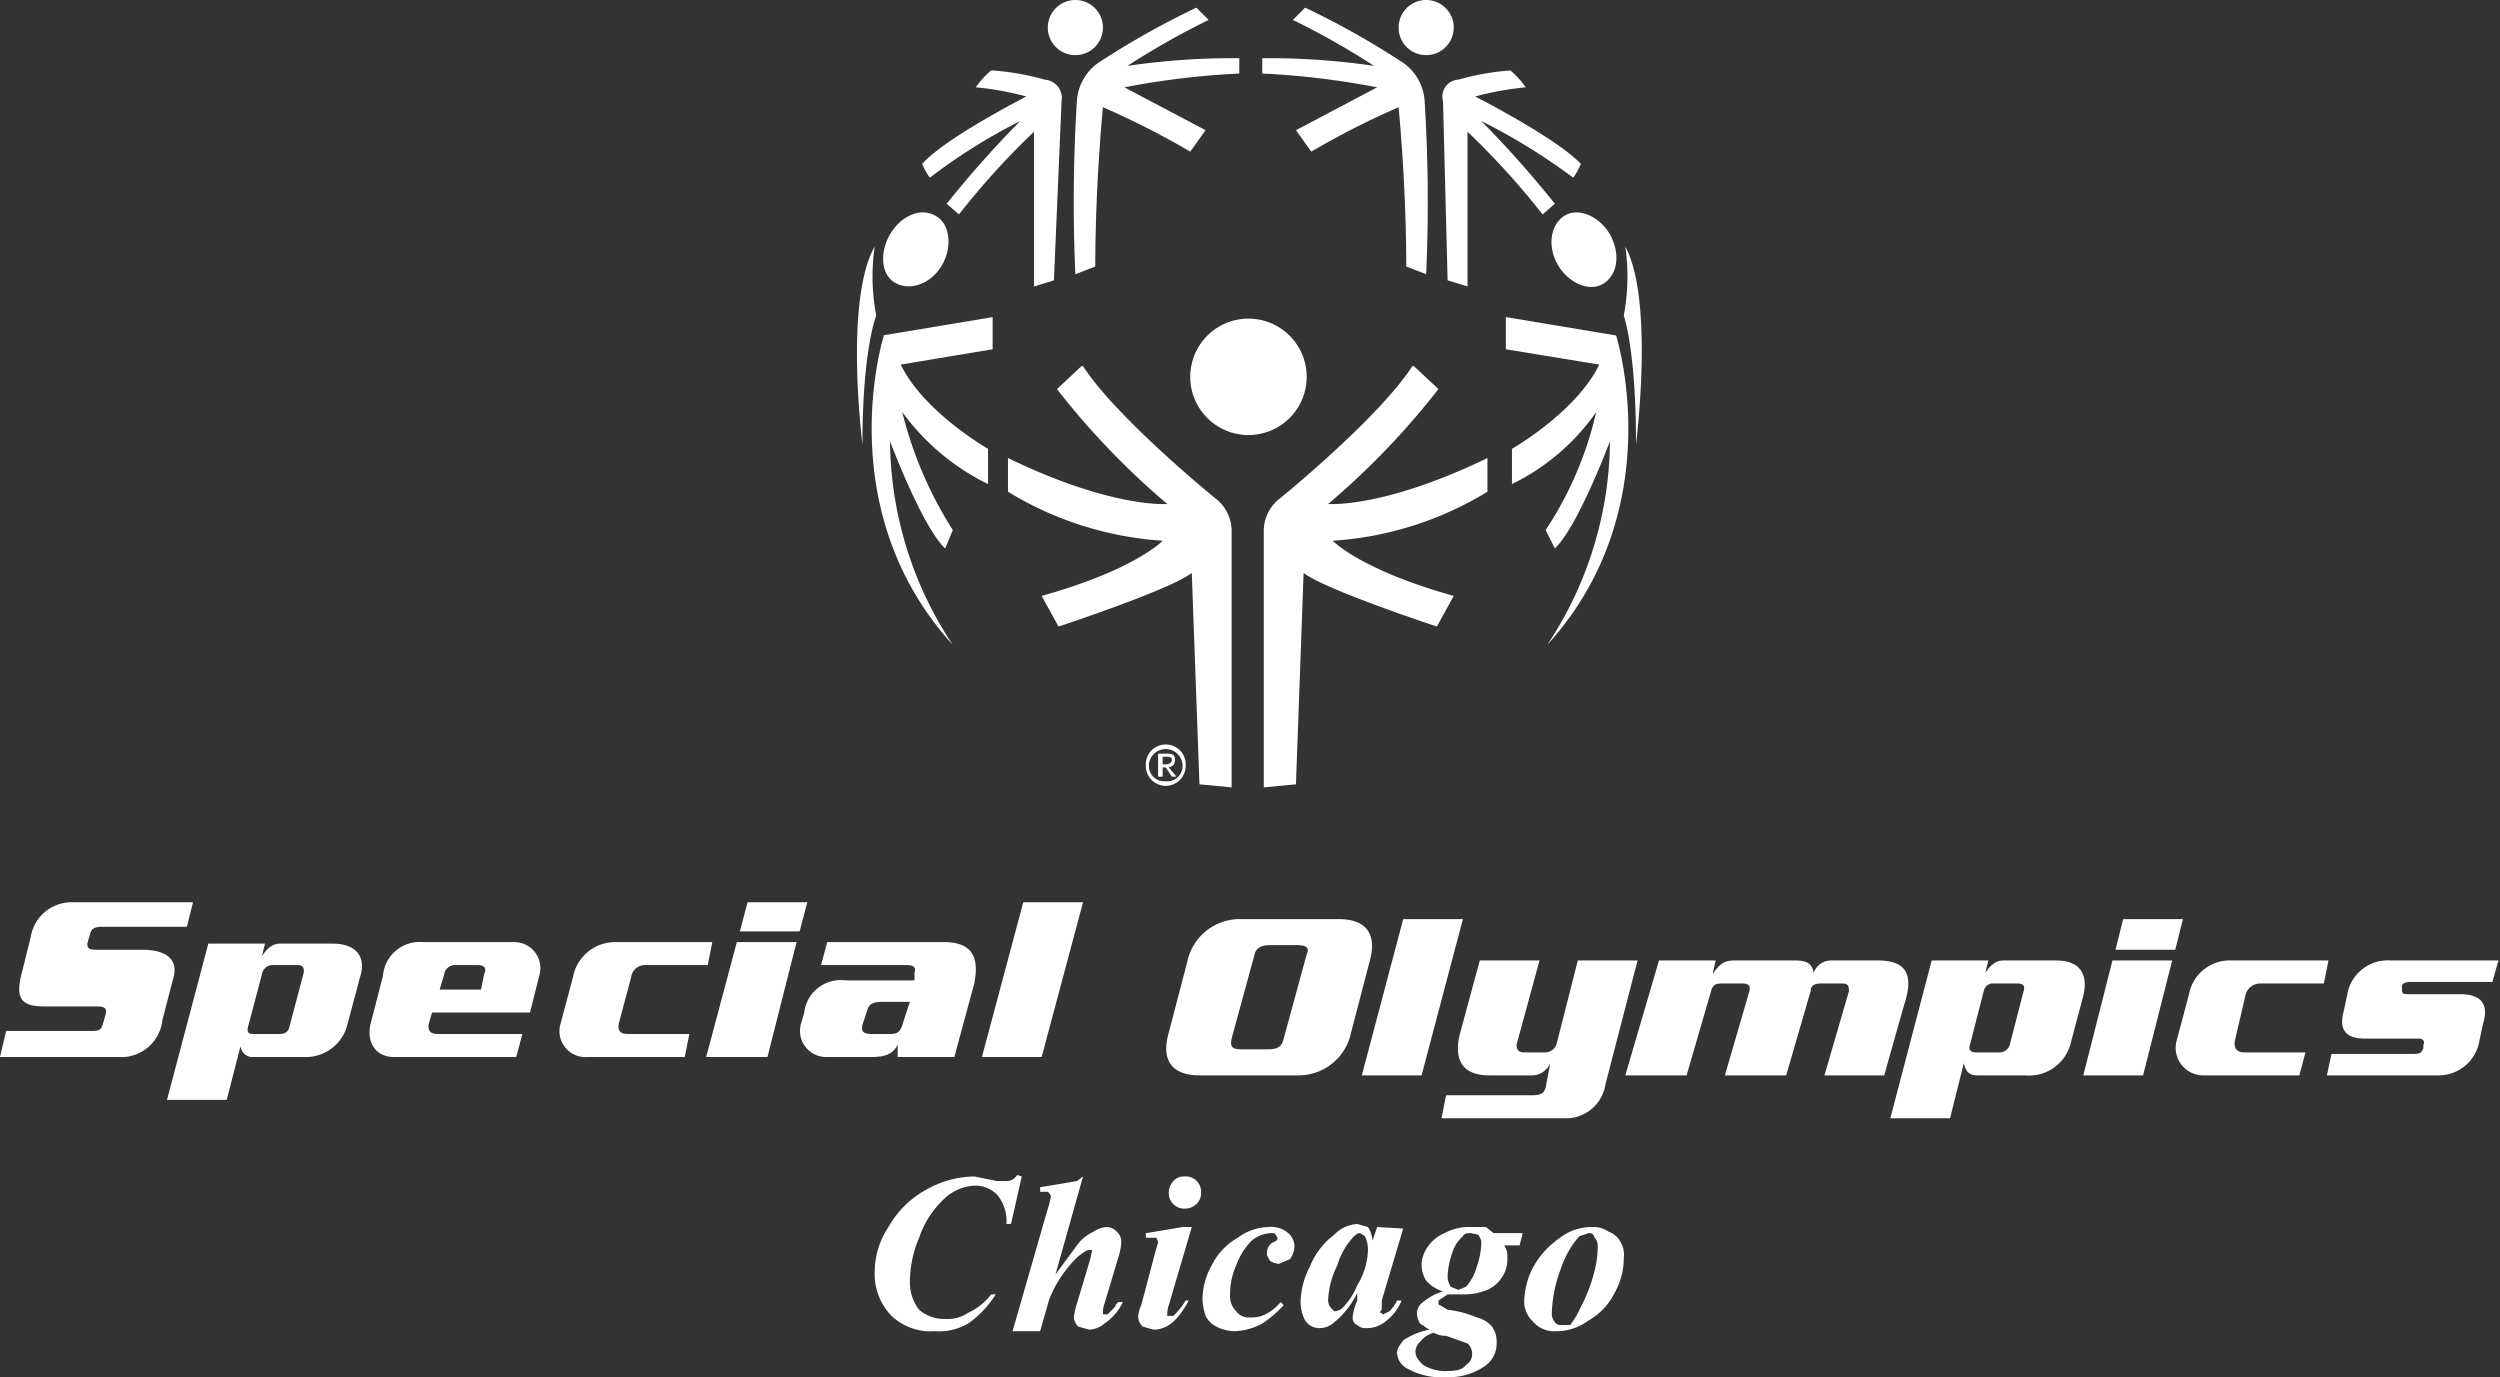 <svg xmlns="http://www.w3.org/2000/svg" viewBox="0 0 163.2 89.9"><rect x="0" y="0" width="163.2" height="89.9" fill="#333333" stroke="none"/><title>special-olympics-logo</title><path d="M12.6,58.9H4.7A2.7,2.7,0,0,0,2,61.2l-.6,2.4c-.4,1.6,0,2.1,1.5,2.1H6.3c.5,0,.7.1.6.5l-.2.7c-.1.3-.2.4-.7.4H.4L0,69H7.7a2.7,2.7,0,0,0,2.9-2.4l.7-2.7c.4-1.3-.5-1.9-2-1.9h-3c-.5,0-.6-.1-.6-.4l.2-.7c.1-.3.3-.4.8-.4h5.5l.4-1.6Z" style="fill:#fff;fill-rule:evenodd"/><path d="M21.7,61.6H18.3c-.6,0-.9.4-1.2.8l.2-.8H13.6L10.9,71.8h3.9l.9-3.5a.8.8,0,0,0,.9.7h3.2a2.8,2.8,0,0,0,2.9-2.2l.8-3C23.9,62.6,23.4,61.6,21.7,61.6Zm-1.9,2L18.9,67c-.1.4-.3.5-.7.5H16.6c-.4,0-.5-.1-.4-.5l.9-3.4a.7.7,0,0,1,.7-.6h1.6C19.8,63,19.9,63.2,19.8,63.6Z" style="fill:#fff;fill-rule:evenodd"/><path d="M33.6,61.5h-6A2.4,2.4,0,0,0,25,63.7l-.8,3.1c-.3,1.2.3,2.2,1.5,2.2h8l.4-1.5H28.6c-.5,0-.7-.2-.6-.7l.2-.7h6.4l.6-2.4A1.7,1.7,0,0,0,33.6,61.5Zm-2,2.1-.2,1H28.7l.3-1a.7.7,0,0,1,.7-.6h1.5C31.6,63,31.8,63.2,31.6,63.6Z" style="fill:#fff;fill-rule:evenodd"/><path d="M46.5,61.5H40.2a2.8,2.8,0,0,0-2.8,2.3l-.8,3A1.7,1.7,0,0,0,38.4,69h6.3l.3-1.5H41c-.5,0-.7-.2-.6-.7l.8-3a.9.9,0,0,1,.9-.8h4.1l.3-1.5Z" style="fill:#fff;fill-rule:evenodd"/><polygon points="52.7 58.9 48.8 58.9 48.3 60.8 52.2 60.8 52.7 58.9 52.7 58.9" style="fill:#fff;fill-rule:evenodd"/><polygon points="52 61.5 48.1 61.5 46.1 69 50.1 69 52 61.5 52 61.5" style="fill:#fff;fill-rule:evenodd"/><path d="M61.6,61.5H54L53.6,63h5.6c.5,0,.6.2.5.5V64H55.2a2.4,2.4,0,0,0-2.7,2.1l-.2.7A1.7,1.7,0,0,0,53.9,69h3c.9,0,1.4-.2,1.7-.8V69h3.7l1.3-4.8C64,62.2,63.2,61.5,61.6,61.5ZM59,66.6c-.2.7-.3.9-.9.9H57c-.6,0-.8-.1-.7-.6l.3-.9c.1-.4.3-.6,1-.6h1.8Z" style="fill:#fff;fill-rule:evenodd"/><polygon points="70.7 58.9 66.8 58.9 64.1 69 68 69 70.7 58.9 70.7 58.9" style="fill:#fff;fill-rule:evenodd"/><path d="M87.4,60H81a3.5,3.5,0,0,0-3.5,2.8l-1.2,4.6c-.5,1.7.1,2.8,2,2.8h6.4a3.5,3.5,0,0,0,3.5-2.8l1.2-4.6C89.9,61.1,89.3,60,87.4,60Zm-2.1,2.3-1.5,5.5c-.1.5-.4.7-1,.7H81c-.6,0-.7-.2-.6-.7l1.5-5.5c.1-.4.4-.6,1-.6h1.8Q85.6,61.7,85.3,62.3Z" style="fill:#fff;fill-rule:evenodd"/><path d="M106.9,62.7H103l-1.4,5.5a.8.8,0,0,1-.7.5H99.5c-.4,0-.5-.2-.5-.5l1.5-5.5H96.6l-1.3,4.8c-.4,1.6.1,2.7,1.9,2.7h2.7a1.3,1.3,0,0,0,1.3-.8l-.3,1.6c-.1.4-.4.5-.9.5H94.4L94.1,73h8a2.6,2.6,0,0,0,2.7-2.2l2.1-8.1Z" style="fill:#fff;fill-rule:evenodd"/><path d="M124.3,65.6c.6-1.8.3-2.9-1.7-2.9h-3a1.2,1.2,0,0,0-1.2.8c-.1-.4-.2-.8-1.2-.8h-4c-.7,0-1,.3-1.4.9l.2-.9h-3.7l-.5,1.7-1.7,5.8h4l1.6-5.5c.1-.4.3-.5.7-.5h1.3c.4,0,.6.1.5.5l-1.6,5.5h4l1.6-5.5c0-.4.3-.5.7-.5h1.3c.4,0,.5.1.5.5l-1.6,5.5H123l1.3-4.6Z" style="fill:#fff;fill-rule:evenodd"/><path d="M163.2,62.7h-7.1a2.7,2.7,0,0,0-2.8,1.9L153,66c-.3,1.1,0,1.8,1.4,1.8h3.5c.3,0,.4.2.3.4v.2c-.1.3-.2.4-.6.4h-5.4l-.3,1.4h7.2a2.7,2.7,0,0,0,2.7-2l.3-1.4c.4-1.3-.2-1.9-1.5-1.9h-3.3c-.4,0-.5,0-.5-.3v-.2q0-.3.6-.3h5.3l.4-1.4Z" style="fill:#fff;fill-rule:evenodd"/><path d="M152,62.7h-6.3a2.7,2.7,0,0,0-2.8,2.2l-.8,3a1.8,1.8,0,0,0,1.8,2.3h6.2l.4-1.5h-4c-.5,0-.7-.3-.6-.8l.7-3a1,1,0,0,1,1-.7h4.1l.3-1.5Z" style="fill:#fff;fill-rule:evenodd"/><polygon points="142.5 60 138.6 60 138.1 62 142 62 142.5 60 142.5 60" style="fill:#fff;fill-rule:evenodd"/><polygon points="141.8 62.7 137.9 62.7 136 70.2 139.9 70.2 141.8 62.7 141.8 62.7" style="fill:#fff;fill-rule:evenodd"/><path d="M134.2,62.7h-3.4c-.6,0-.9.4-1.2.8l.2-.8h-3.7L123.4,73h3.9l.9-3.6c.1.5.3.8.9.8h3.1a2.8,2.8,0,0,0,3-2.2l.8-3C136.3,63.7,135.9,62.7,134.2,62.7Zm-2.1,2-.9,3.5a.7.7,0,0,1-.7.5H129c-.4,0-.5-.2-.4-.5l.9-3.5a.6.6,0,0,1,.6-.5h1.6C132.1,64.2,132.2,64.4,132.1,64.7Z" style="fill:#fff;fill-rule:evenodd"/><polygon points="95.5 60 91.6 60 88.9 70.2 92.8 70.2 95.5 60 95.5 60" style="fill:#fff;fill-rule:evenodd"/><path d="M76.1,48.6A1.3,1.3,0,0,0,74.8,50a1.3,1.3,0,0,0,1.3,1.3A1.3,1.3,0,0,0,77.4,50,1.3,1.3,0,0,0,76.1,48.6Zm0,2.4A1,1,0,0,1,75,50a1.1,1.1,0,0,1,2.2,0A1,1,0,0,1,76.1,51Z" style="fill:#fff;fill-rule:evenodd"/><path d="M76.3,50.1c.3-.1.4-.2.4-.5s-.1-.4-.5-.4h-.6v1.5h.3v-.6h.2l.4.6h.3Zm-.4-.2v-.5h.3c.1,0,.3,0,.3.2s-.2.3-.4.3Z" style="fill:#fff;fill-rule:evenodd"/><path d="M57.1,16.1a13.6,13.6,0,0,0,.1,4.5s-.9,2.2-.9,8.4c0,0-1.2-9.4.8-12.9Z" style="fill:#fff;fill-rule:evenodd"/><path d="M61.1,14.1c-1-.6-2.3,0-3,1.2s-.6,2.7.4,3.2,2.3,0,3-1.2.5-2.7-.4-3.2Z" style="fill:#fff;fill-rule:evenodd"/><path d="M57.7,21.9s-3.6,11.3,4.5,20.2a24.3,24.3,0,0,1-4.1-13.3s2.1,5.6,3.6,7l.5-1.2a25.8,25.8,0,0,1-3.3-7.7,15.1,15.1,0,0,0,5.6,4.7V29.3s-4.2-2.4-5.7-5.5l6-1V20.7l-7.2,1.2Z" style="fill:#fff;fill-rule:evenodd"/><path d="M106.1,16.1a13.6,13.6,0,0,1-.1,4.5s.8,2.2.8,8.4c0,0,1.2-9.4-.7-12.9Z" style="fill:#fff;fill-rule:evenodd"/><path d="M105.1,15.3c-.7-1.2-2.1-1.8-3-1.2s-1.1,2-.4,3.2,2.1,1.8,3,1.2,1.1-1.9.4-3.2Z" style="fill:#fff;fill-rule:evenodd"/><path d="M105.5,21.9s3.6,11.3-4.5,20.2a24.3,24.3,0,0,0,4.1-13.3s-2.1,5.6-3.6,7l-.6-1.2a23.3,23.3,0,0,0,3.3-7.7,14.4,14.4,0,0,1-5.5,4.7V29.3s4.2-2.4,5.7-5.5l-6.1-1V20.7l7.2,1.2Z" style="fill:#fff;fill-rule:evenodd"/><path d="M81.5,20.8a3.8,3.8,0,1,0,0,7.6,3.8,3.8,0,0,0,0-7.6Z" style="fill:#fff;fill-rule:evenodd"/><path d="M70.6,23.9,69,25.4a50.3,50.3,0,0,0,7.2,7.5s-3.6.3-10.4-3v2.2a22.1,22.1,0,0,0,10.1,3.2s-1.8,1.9-7.9,3.6l1.1,2s7.3-2.4,8.7-3.5l.5,13.8,2.1.2V34.8a2.7,2.7,0,0,0-1.1-2.3s-6.4-5.2-8.6-8.6Z" style="fill:#fff;fill-rule:evenodd"/><path d="M92.3,23.9l1.6,1.5a50.3,50.3,0,0,1-7.2,7.5s3.6.3,10.4-3v2.2A22.1,22.1,0,0,1,87,35.3s1.8,1.9,7.9,3.6l-1.1,2s-7.3-2.4-8.7-3.5l-.5,13.8-2.1.2V34.8a2.7,2.7,0,0,1,1.1-2.3s6.4-5.2,8.6-8.6Z" style="fill:#fff;fill-rule:evenodd"/><path d="M70.2,0a1.8,1.8,0,0,0-1.8,1.8,1.8,1.8,0,1,0,3.6,0A1.8,1.8,0,0,0,70.2,0Z" style="fill:#fff;fill-rule:evenodd"/><path d="M64.7,4.6a5.7,5.7,0,0,0-1,1.1,19.6,19.6,0,0,1,3.3.6S61.7,9,60.2,10.7a4.5,4.5,0,0,0,.5.9,37.3,37.3,0,0,1,5.9-3.7,69.4,69.4,0,0,0-4.8,5.4l.8.7a50,50,0,0,1,4.9-5.4V18.7l1.3-.4.5-11.7a1.2,1.2,0,0,0-1.1-1.4,16.6,16.6,0,0,0-3.4-.6Z" style="fill:#fff;fill-rule:evenodd"/><path d="M70.2,17.9a105.7,105.7,0,0,1,.1-11.3,3.3,3.3,0,0,1,1.4-2.5A53.7,53.7,0,0,1,78.1.5l.8.8a51.5,51.5,0,0,0-5.3,3,47.3,47.3,0,0,1,7.3-.5v1a52.7,52.7,0,0,0-7.5.9l5.3,2.8-1,1.4A53.1,53.1,0,0,0,72,7s-.5,5-.5,10.4l-1.3.5Z" style="fill:#fff;fill-rule:evenodd"/><path d="M93.1,0a1.8,1.8,0,0,1,1.8,1.8,1.8,1.8,0,1,1-3.6,0A1.8,1.8,0,0,1,93.1,0Z" style="fill:#fff;fill-rule:evenodd"/><path d="M98.6,4.6a5.7,5.7,0,0,1,1,1.1,19.6,19.6,0,0,0-3.3.6s5.3,2.7,6.9,4.4a4.5,4.5,0,0,1-.5.9,40,40,0,0,0-6-3.7,69.4,69.4,0,0,1,4.8,5.4l-.8.7a50,50,0,0,0-4.9-5.4V18.7l-1.3-.4L94.2,6.6a1.1,1.1,0,0,1,1-1.4,16.6,16.6,0,0,1,3.4-.6Z" style="fill:#fff;fill-rule:evenodd"/><path d="M93.1,17.9A105.7,105.7,0,0,0,93,6.6a3.3,3.3,0,0,0-1.4-2.5A53.7,53.7,0,0,0,85.2.5l-.8.8a51.5,51.5,0,0,1,5.3,3,47.3,47.3,0,0,0-7.3-.5v1a52.7,52.7,0,0,1,7.5.9L84.6,8.5l1,1.4A53.1,53.1,0,0,1,91.3,7s.5,5,.5,10.4l1.3.5Z" style="fill:#fff;fill-rule:evenodd"/><path d="M66.7,76.8,66,79.9h-.3a2.7,2.7,0,0,0-.6-1.9,2,2,0,0,0-1.5-.6,3.1,3.1,0,0,0-1.9.8A6.2,6.2,0,0,0,60,80.8a7.4,7.4,0,0,0-.6,2.8,2.9,2.9,0,0,0,.6,1.9,2.5,2.5,0,0,0,1.7.6,2.4,2.4,0,0,0,1.5-.4,4,4,0,0,0,1.5-1.2H65a6.6,6.6,0,0,1-1.8,1.9,3.8,3.8,0,0,1-2.2.5,3.7,3.7,0,0,1-2.8-1,3.9,3.9,0,0,1-1.1-2.8,5.3,5.3,0,0,1,.9-3,6.2,6.2,0,0,1,2.4-2.4,6.5,6.5,0,0,1,3.2-.9l1.5.3h.6a.8.8,0,0,0,.7-.4Z" style="fill:#fff"/><path d="M70.7,76.8l-1.8,6.4,1.4-1.9a2.7,2.7,0,0,1,1.1-.9,1.6,1.6,0,0,1,.9-.3.9.9,0,0,1,.6.3.9.9,0,0,1,.3.7,4.4,4.4,0,0,1-.2,1l-.9,3a1.8,1.8,0,0,0-.1.5v.2h.3l.5-.5c0-.1.1-.2.2-.3h.3a3.5,3.5,0,0,1-1.2,1.4,1.6,1.6,0,0,1-1,.4l-.7-.2a.9.9,0,0,1-.3-.6,5.1,5.1,0,0,1,.2-.9l.9-3a4.3,4.3,0,0,1,.1-.5h-.2c-.2,0-.4.2-.7.4a8,8,0,0,0-1.9,2.8l-.6,2.1H66.1l2.3-8a4.5,4.5,0,0,0,.2-.8c0-.1-.1-.2-.2-.3h-.5v-.3l2.4-.4Z" style="fill:#fff"/><path d="M77.8,80.1l-1.5,5.1a1.8,1.8,0,0,0-.1.5v.2h.4a4.9,4.9,0,0,0,.8-1h.2c-.7,1.3-1.4,1.9-2.3,1.9l-.7-.2a.9.9,0,0,1-.3-.7,2.5,2.5,0,0,1,.2-.7l.9-3.4.2-.7c0-.1-.1-.2-.1-.3h-.7v-.3l2.4-.4Zm-.5-3.3a1,1,0,0,1,1.1,1.1.9.9,0,0,1-.3.7,1.1,1.1,0,0,1-.8.3,1,1,0,0,1-1-1,1.1,1.1,0,0,1,.3-.8A.9.9,0,0,1,77.3,76.8Z" style="fill:#fff"/><path d="M83.6,85l.2.2a7.5,7.5,0,0,1-1.4,1.2,4.1,4.1,0,0,1-1.8.5,2.7,2.7,0,0,1-1.2-.3,1.6,1.6,0,0,1-.7-.7,4.4,4.4,0,0,1-.2-1,4.6,4.6,0,0,1,.6-2.3,4.2,4.2,0,0,1,1.7-1.8,3.5,3.5,0,0,1,2-.7,1.7,1.7,0,0,1,1.3.4,1.2,1.2,0,0,1,.4.8,1.4,1.4,0,0,1-.3.9l-.7.3a1.1,1.1,0,0,1-.6-.2c-.1-.2-.2-.3-.2-.5a.8.8,0,0,1,.4-.7q.3-.1.3-.3l-.2-.3h-.3a2.1,2.1,0,0,0-1.2.5,4.4,4.4,0,0,0-1,1.6,4.6,4.6,0,0,0-.4,1.9,1.4,1.4,0,0,0,.4,1.1,1,1,0,0,0,.9.4,2,2,0,0,0,1-.2A3,3,0,0,0,83.6,85Z" style="fill:#fff"/><path d="M91.6,80.2l-1.4,4.7v.6c-.1.1-.1.1-.1.2h.1a.1.1,0,0,0,.1.1l.4-.2a2.5,2.5,0,0,0,.5-.7h.3a3.3,3.3,0,0,1-1.1,1.4,1.9,1.9,0,0,1-1.2.4.8.8,0,0,1-.6-.2.5.5,0,0,1-.3-.5,3.6,3.6,0,0,1,.3-1.1v-.5a5.6,5.6,0,0,1-1.6,2,1.4,1.4,0,0,1-.9.3,1.1,1.1,0,0,1-.9-.5,2.7,2.7,0,0,1-.3-1.2,5.3,5.3,0,0,1,.6-2.3,4.9,4.9,0,0,1,1.6-2.1,2.3,2.3,0,0,1,1.5-.7l.7.2a1.9,1.9,0,0,1,.3.9l.3-.9Zm-2.3,1.4a2,2,0,0,0-.2-.9l-.3-.2c-.2,0-.3.1-.5.3a4.7,4.7,0,0,0-1,1.8,5.6,5.6,0,0,0-.6,2.3.8.8,0,0,0,.2.5l.2.2a.9.9,0,0,0,.7-.4,4.1,4.1,0,0,0,.8-1.3A4.6,4.6,0,0,0,89.3,81.6Z" style="fill:#fff"/><path d="M97.5,80.5h1.9l-.2.8h-1a1.3,1.3,0,0,1,.2.8,2.1,2.1,0,0,1-.3,1.2,2.2,2.2,0,0,1-1,.9,4.1,4.1,0,0,1-1.6.3h-1l-.6.4V85c0,.1,0,.2.1.2l.5.3a6.8,6.8,0,0,1,1.9.5,1.9,1.9,0,0,1,1,.6,1.7,1.7,0,0,1,.3,1,1.8,1.8,0,0,1-.8,1.6,4.1,4.1,0,0,1-2.5.7,4.5,4.5,0,0,1-2.6-.6,1.2,1.2,0,0,1-.6-1c0-.3.2-.5.4-.8a4.7,4.7,0,0,1,1.7-.7l-.6-.4a1.4,1.4,0,0,1-.2-.6.9.9,0,0,1,.4-.8,3.7,3.7,0,0,1,1.3-.7,2.3,2.3,0,0,1-1.1-.7,2,2,0,0,1-.3-1.1,2.1,2.1,0,0,1,.4-1.1,2.4,2.4,0,0,1,1.1-.9,3.3,3.3,0,0,1,1.7-.4H97ZM93.6,87a1.7,1.7,0,0,0-.9.6.9.9,0,0,0-.3.6c0,.4.2.6.5.9a2.8,2.8,0,0,0,1.6.4c.6,0,1-.1,1.2-.4a.8.8,0,0,0,.4-.7.9.9,0,0,0-.3-.7l-1.4-.5A1.5,1.5,0,0,1,93.6,87ZM96,80.5c-.2,0-.4,0-.5.2a2.3,2.3,0,0,0-.7,1.1,5,5,0,0,0-.3,1.6,1.4,1.4,0,0,0,.2.6l.5.2.5-.2a3.2,3.2,0,0,0,.7-1.3,5,5,0,0,0,.3-1.6c0-.2-.1-.3-.2-.5Z" style="fill:#fff"/><path d="M104,80.1a1.7,1.7,0,0,1,1,.3,1.4,1.4,0,0,1,.8.7,1.6,1.6,0,0,1,.2,1,4.6,4.6,0,0,1-.6,2.3,4.2,4.2,0,0,1-1.7,1.8,3.5,3.5,0,0,1-2.1.7,1.8,1.8,0,0,1-1.5-.6,1.8,1.8,0,0,1-.6-1.4,5.3,5.3,0,0,1,.4-1.8,5.6,5.6,0,0,1,1-1.5,6.7,6.7,0,0,1,1.4-1.1A3.5,3.5,0,0,1,104,80.1Zm-.3.4-.6.2a6,6,0,0,0-1.2,2.1,8.9,8.9,0,0,0-.6,3,.8.8,0,0,0,.2.5c.1.2.3.2.5.2h.5a5.4,5.4,0,0,0,.7-1.2,9.3,9.3,0,0,0,.8-2,6.8,6.8,0,0,0,.3-1.9.8.8,0,0,0-.2-.6C104,80.5,103.9,80.5,103.7,80.5Z" style="fill:#fff"/></svg>